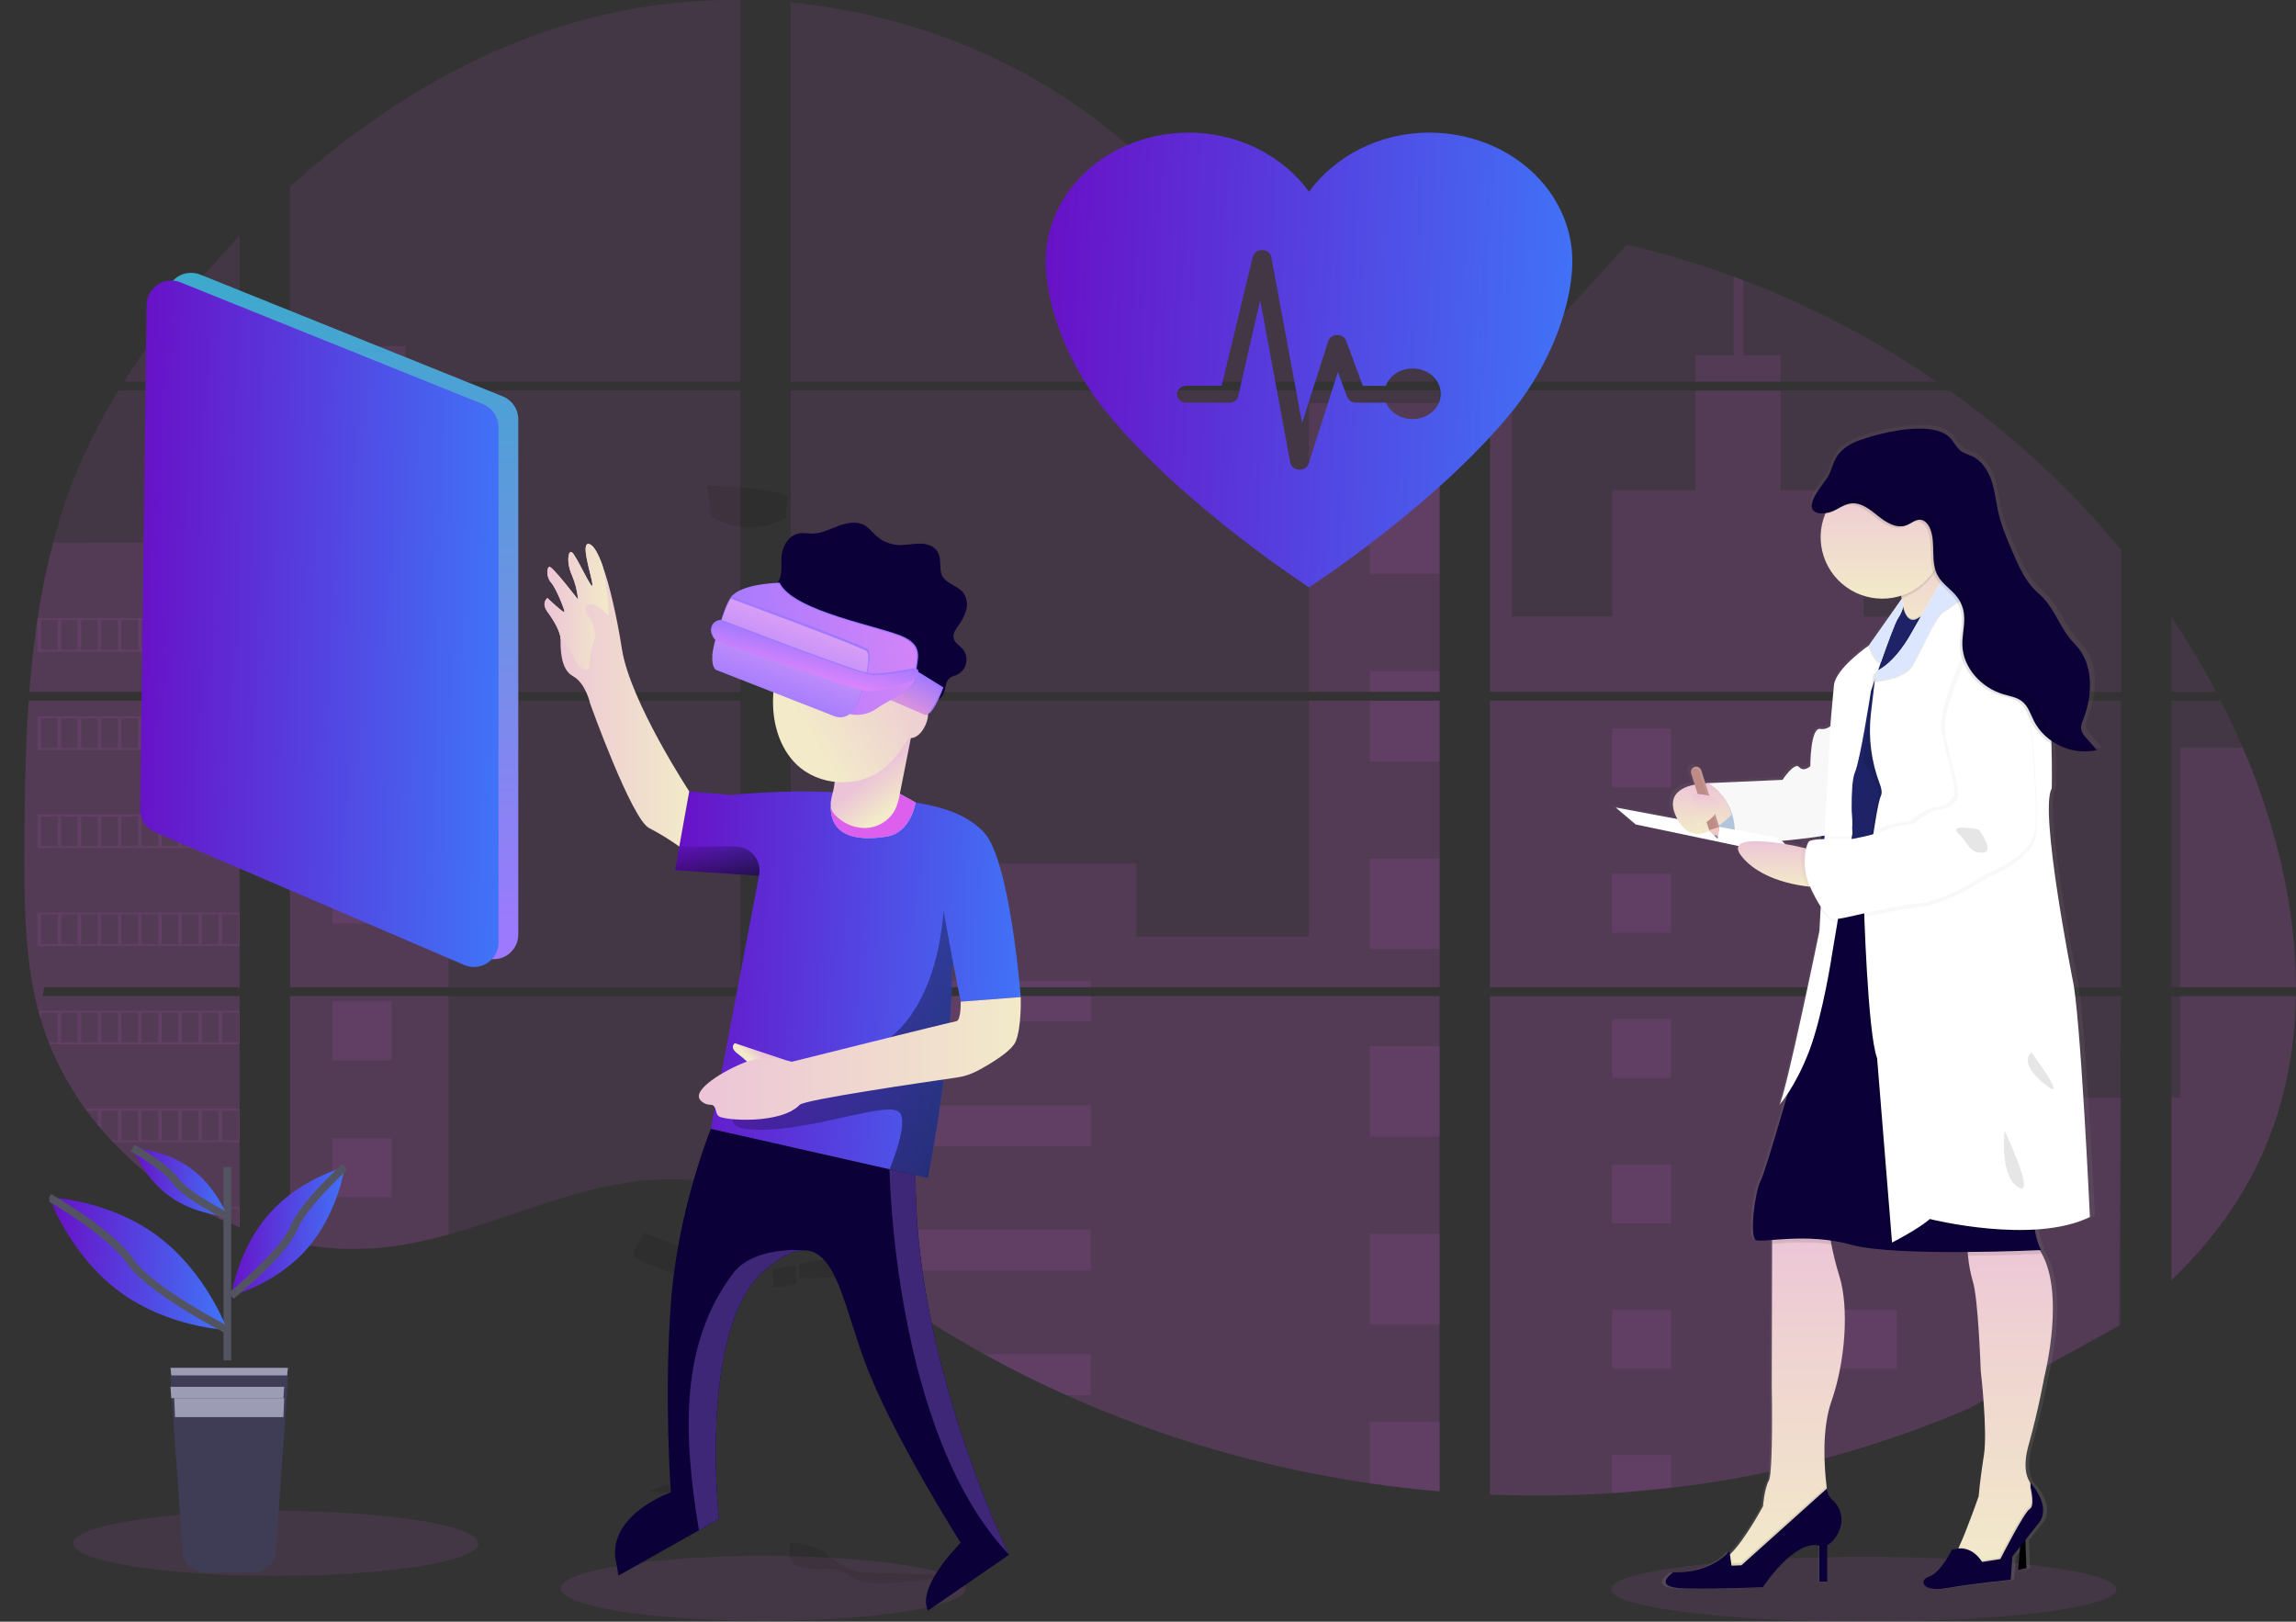 <svg width="606" height="428" viewBox="0 0 606 428" fill="none" xmlns="http://www.w3.org/2000/svg">
<rect x="0" y="0" width="606" height="428" fill="#333333" stroke="none"/>
<g clip-path="url(#clip0_72_216)">
<path opacity="0.1" d="M201.47 427.759C230.982 427.759 254.906 423.928 254.906 419.202C254.906 414.476 230.982 410.645 201.47 410.645C171.958 410.645 148.034 414.476 148.034 419.202C148.034 423.928 171.958 427.759 201.47 427.759Z" fill="#DC5FEE"/>
<path opacity="0.1" d="M491.939 428C528.765 428 558.619 424.169 558.619 419.443C558.619 414.717 528.765 410.885 491.939 410.885C455.113 410.885 425.259 414.717 425.259 419.443C425.259 424.169 455.113 428 491.939 428Z" fill="#DC5FEE"/>
<path opacity="0.1" d="M7.59 184.927H63.247V260.565H11.664C11.527 261.342 11.396 262.124 11.253 262.906H63.247V323.906C63.153 323.879 63.071 323.846 62.983 323.813C61.514 323.234 60.055 322.621 58.596 321.965L57.664 321.544C56.202 320.855 54.739 320.126 53.277 319.357C52.767 319.089 52.257 318.81 51.752 318.526C43.634 313.991 36.258 308.245 29.882 301.488C29.696 301.307 29.52 301.116 29.334 300.941C28.445 299.978 27.573 299.005 26.729 298.01L25.797 296.916C24.799 295.697 23.833 294.445 22.896 293.176C22.759 292.99 22.627 292.804 22.484 292.629C18.67 287.357 15.504 281.648 13.052 275.624C12.975 275.444 12.909 275.247 12.838 275.077C12.085 273.145 11.418 271.195 10.836 269.226C10.584 268.401 10.343 267.586 10.134 266.728C10.058 266.476 9.992 266.23 9.931 265.984C6.817 253.861 6.449 241.269 6.449 228.763C6.449 227.304 6.449 225.838 6.449 224.389C6.449 219.331 6.509 214.241 6.597 209.155C6.597 207.838 6.652 206.525 6.679 205.202C6.756 201.845 6.866 198.487 7.009 195.13C7.041 194.195 7.085 193.265 7.135 192.336C7.135 191.8 7.162 191.264 7.217 190.728C7.349 188.782 7.458 186.851 7.59 184.927Z" fill="#DC5FEE"/>
<path opacity="0.1" d="M63.247 100.709H32.717C37.68 92.964 43.102 85.522 48.955 78.422C53.491 72.866 58.278 67.453 63.247 62.236V100.709Z" fill="#DC5FEE"/>
<path opacity="0.1" d="M63.247 103.049V182.587H7.765C7.765 182.357 7.804 182.122 7.82 181.892C7.87 181.263 7.919 180.634 7.974 180.011C8.034 179.278 8.1 178.54 8.171 177.824C8.242 177.108 8.319 176.233 8.401 175.44C8.484 174.647 8.56 173.843 8.654 173.05C8.747 172.258 8.829 171.465 8.928 170.677C9.027 169.89 9.114 169.092 9.219 168.304C9.301 167.648 9.389 166.997 9.476 166.341C9.602 165.417 9.734 164.488 9.877 163.569C9.877 163.432 9.915 163.29 9.937 163.159C10.938 156.434 12.302 149.768 14.023 143.19C15.824 136.289 18.124 129.528 20.905 122.958C23.861 116.086 27.321 109.441 31.259 103.077L63.247 103.049Z" fill="#DC5FEE"/>
<path opacity="0.1" d="M76.534 184.921V260.565H195.41V184.921H76.534ZM76.534 262.9V327.86C77.214 328.002 77.889 328.138 78.558 328.253C79.468 328.428 80.373 328.587 81.3 328.724C81.475 328.751 81.656 328.778 81.848 328.795C82.21 328.855 82.583 328.904 82.945 328.953C83.861 329.079 84.771 329.183 85.687 329.265C86.12 329.309 86.559 329.347 86.998 329.38L88.056 329.462C88.632 329.505 89.202 329.538 89.767 329.555C90.118 329.555 90.469 329.587 90.831 329.598C91.105 329.598 91.379 329.598 91.664 329.598C91.95 329.598 92.355 329.598 92.701 329.598C93.172 329.598 93.644 329.598 94.11 329.598H94.741C95.213 329.598 95.684 329.598 96.15 329.555H96.183C96.507 329.555 96.836 329.555 97.165 329.511C97.256 329.516 97.348 329.516 97.439 329.511C97.713 329.511 97.987 329.511 98.251 329.473H98.443L100.28 329.331C100.883 329.276 101.492 329.205 102.106 329.139L103.356 328.991C108.443 328.281 113.473 327.214 118.41 325.798C129.498 322.714 140.346 318.4 151.429 315.24C165.758 311.166 181.59 309.165 195.437 314.146V262.9H76.534ZM195.41 100.709V0.006C182.395 -0.135 169.416 1.383 156.787 4.522C126.685 12.062 99.677 28.417 76.534 49.305V100.704H82.501V103.039H76.534V182.587H195.41V103.044H106.998V100.709H195.41ZM348.1 66.693C340.653 66.43 333.25 64.079 326.554 60.449C313.749 53.504 303.521 42.782 292.092 33.732C268.347 14.884 238.898 3.51 208.687 0.689V100.709H378.388L378.81 100.266L348.1 66.693ZM363.559 63.959L379.951 81.894V59.257C374.462 59.934 369.652 61.547 363.581 63.937L363.559 63.959ZM379.951 343.99V262.9H345.024C344.93 262.556 344.837 262.206 344.727 261.856C344.832 262.206 344.919 262.556 345.018 262.9H208.709V321.544C210.003 322.501 211.281 323.507 212.547 324.53C213.913 325.623 215.262 326.777 216.617 327.909L217.982 329.035C218.635 329.582 219.293 330.129 219.956 330.643C221.272 331.707 222.601 332.757 223.943 333.792C224.607 334.339 225.287 334.831 225.961 335.345C236.67 343.509 247.966 350.876 259.759 357.387C262.402 358.845 265.069 360.268 267.76 361.657C269.553 362.57 271.357 363.478 273.167 364.358C275.887 365.682 278.629 366.957 281.393 368.186C306.875 379.591 333.82 387.418 361.459 391.441C367.597 392.345 373.76 393.056 379.945 393.574V343.985H380.494L379.951 343.99ZM208.709 103.044V182.587H379.973V103.044H208.709ZM208.709 184.921V260.565H379.973V184.921H208.709ZM393.266 59.158V84.409L414.187 61.52C407.256 60.405 400.282 59.608 393.266 59.131V59.158ZM393.266 184.949V260.565H559.841V184.921L393.266 184.949ZM559.233 349.994L559.819 262.9H393.266V394.443C403.995 394.893 414.741 394.765 425.457 394.06H425.643C430.762 393.74 435.856 393.273 440.927 392.661H441.042C468.095 389.521 494.548 382.484 519.573 371.767L559.233 349.994ZM591.961 197.377C591.336 195.907 590.683 194.447 590.02 193.003C588.78 190.269 587.47 187.612 586.121 184.954H573.124V260.565H605.984C605.967 239.153 600.532 217.281 591.977 197.35L591.961 197.377ZM573.124 262.927V337.839C582.38 328.991 590.201 318.87 595.833 307.3C602.605 293.368 605.704 278.282 605.956 262.917L573.124 262.927ZM573.124 162.907V182.592H584.903C581.34 175.816 577.413 169.236 573.14 162.88L573.124 162.907ZM460.154 73.998C459.287 73.67 458.421 73.337 457.549 73.014C448.353 69.628 438.956 66.812 429.411 64.582L397.395 99.616L396.781 100.266L397.193 100.715H511.138C495.269 89.823 478.16 80.845 460.17 73.971L460.154 73.998ZM514.478 103.071H395.602L393.266 105.204V182.587H413.743H413.776H559.863V145.104C546.648 129.168 531.395 115.027 514.495 103.044L514.478 103.071Z" fill="#DC5FEE"/>
<path opacity="0.1" d="M63.247 143.168V182.586H7.765C7.765 182.357 7.804 182.122 7.82 181.892C7.87 181.263 7.919 180.634 7.974 180.011C8.034 179.278 8.1 178.54 8.171 177.824C8.242 177.108 8.319 176.233 8.401 175.44C8.484 174.647 8.56 173.843 8.654 173.05C8.747 172.257 8.829 171.465 8.928 170.677C9.027 169.89 9.114 169.092 9.219 168.304C9.301 167.648 9.389 166.997 9.476 166.341C9.602 165.417 9.734 164.487 9.877 163.569C9.877 163.432 9.915 163.29 9.937 163.159C10.938 156.434 12.302 149.768 14.023 143.19L63.247 143.168Z" fill="#DC5FEE"/>
<path opacity="0.1" d="M7.59 184.927H63.247V260.565H11.664C11.527 261.342 11.396 262.124 11.253 262.906H63.247V323.906C63.153 323.879 63.071 323.846 62.983 323.813C61.514 323.234 60.055 322.621 58.596 321.965L57.664 321.544C56.202 320.855 54.739 320.126 53.277 319.357C52.767 319.089 52.257 318.81 51.752 318.526C43.634 313.991 36.258 308.245 29.882 301.488C29.696 301.307 29.52 301.116 29.334 300.941C28.445 299.978 27.573 299.005 26.729 298.01L25.797 296.916C24.799 295.697 23.833 294.445 22.896 293.176C22.759 292.99 22.627 292.804 22.484 292.629C18.67 287.357 15.504 281.648 13.052 275.624C12.975 275.444 12.909 275.247 12.838 275.077C12.085 273.145 11.418 271.195 10.836 269.226C10.584 268.401 10.343 267.586 10.134 266.728C10.058 266.476 9.992 266.23 9.931 265.984C6.817 253.861 6.449 241.269 6.449 228.763C6.449 227.304 6.449 225.838 6.449 224.389C6.449 219.331 6.509 214.241 6.597 209.155C6.597 207.838 6.652 206.525 6.679 205.202C6.756 201.845 6.866 198.487 7.009 195.13C7.041 194.195 7.085 193.265 7.135 192.336C7.135 191.8 7.162 191.264 7.217 190.728C7.349 188.782 7.458 186.851 7.59 184.927Z" fill="#DC5FEE"/>
<path opacity="0.1" d="M118.382 114.434V182.587H76.534V114.434H82.501V91.359H106.992V114.434H118.382Z" fill="#DC5FEE"/>
<path opacity="0.1" d="M118.382 184.921H76.54V260.56H118.382V184.921Z" fill="#DC5FEE"/>
<path opacity="0.1" d="M76.534 262.906H118.382V325.787C113.446 327.201 108.416 328.267 103.329 328.975L102.078 329.128C101.464 329.199 100.856 329.259 100.252 329.32C99.649 329.38 99.024 329.423 98.415 329.462H98.223C97.96 329.462 97.675 329.494 97.417 329.5H97.137C96.808 329.5 96.479 329.533 96.15 329.544C95.684 329.571 95.218 329.576 94.741 329.582C94.538 329.582 94.346 329.582 94.143 329.582C93.672 329.582 93.205 329.582 92.734 329.582H91.697C91.418 329.582 91.149 329.582 90.858 329.582L89.8 329.544C89.251 329.544 88.659 329.484 88.089 329.445L87.036 329.369L85.725 329.248C84.804 329.166 83.888 329.063 82.983 328.937L81.886 328.784L81.338 328.707C80.422 328.565 79.517 328.412 78.596 328.237C77.922 328.122 77.253 327.98 76.573 327.843L76.534 262.906Z" fill="#DC5FEE"/>
<path opacity="0.1" d="M379.973 106.385H345.468V182.581H379.973V106.385Z" fill="#DC5FEE"/>
<path opacity="0.1" d="M379.978 184.921V260.565H208.709V227.938H299.934V247.185H345.468V184.921H379.978Z" fill="#DC5FEE"/>
<path opacity="0.1" d="M380.521 344.007H379.973V393.628C373.794 393.107 367.634 392.398 361.492 391.501C333.84 387.465 306.883 379.622 281.393 368.197C274.034 364.894 266.824 361.289 259.764 357.381C247.972 350.867 236.674 343.5 225.961 335.34C223.27 333.284 220.614 331.18 217.993 329.03C216.178 327.537 214.374 326.006 212.548 324.519C211.281 323.496 210.003 322.49 208.709 321.528V262.906H345.013C344.919 262.556 344.826 262.206 344.727 261.861C344.832 262.206 344.93 262.556 345.024 262.906H379.973V343.974C380.159 343.979 380.34 343.996 380.521 344.007Z" fill="#DC5FEE"/>
<path opacity="0.1" d="M469.965 100.709H447.48V93.743H457.56V72.992C458.434 73.309 459.304 73.635 460.17 73.971V93.743H469.965V100.709Z" fill="#DC5FEE"/>
<path opacity="0.1" d="M524.135 182.587H413.754C413.754 182.587 413.754 182.587 413.793 182.614L413.743 182.587H393.266V106.39H399.068V162.71H425.583V129.356H447.486V103.049H469.97V129.378H491.873V162.732H524.135V182.587Z" fill="#DC5FEE"/>
<path opacity="0.1" d="M393.266 184.921V260.565H524.135V184.921H393.266ZM559.661 349.606L559.841 289.731H524.135V262.938H393.266V394.443C403.995 394.893 414.741 394.765 425.457 394.06H425.643C430.762 393.74 435.856 393.273 440.927 392.661H441.042C468.095 389.521 494.548 382.484 519.573 371.767" fill="#DC5FEE"/>
<path opacity="0.1" d="M575.449 262.906H605.978C605.709 278.265 602.616 293.351 595.849 307.284C590.217 318.859 582.392 328.98 573.146 337.822V289.704H575.449V262.906Z" fill="#DC5FEE"/>
<path opacity="0.1" d="M605.995 260.565H575.449V197.35H591.977C600.532 217.281 605.967 239.153 605.995 260.565Z" fill="#DC5FEE"/>
<path opacity="0.1" d="M379.978 127.568H361.492V151.457H379.978V127.568Z" fill="#DC5FEE"/>
<path opacity="0.1" d="M379.978 177.086H361.492V182.586H379.978V177.086Z" fill="#DC5FEE"/>
<path opacity="0.1" d="M379.978 184.921H361.492V200.97H379.978V184.921Z" fill="#DC5FEE"/>
<path opacity="0.1" d="M379.978 226.604H361.492V250.493H379.978V226.604Z" fill="#DC5FEE"/>
<path opacity="0.1" d="M379.978 276.122H361.492V300.011H379.978V276.122Z" fill="#DC5FEE"/>
<path opacity="0.1" d="M379.973 343.974C380.159 343.974 380.34 343.974 380.521 344.006H379.973V349.556H361.492V325.64H379.973V343.974Z" fill="#DC5FEE"/>
<path opacity="0.1" d="M379.973 375.147V393.601C373.794 393.08 367.634 392.371 361.492 391.474V375.147H379.973Z" fill="#DC5FEE"/>
<path opacity="0.1" d="M287.936 258.81H208.709V260.565H287.936V258.81Z" fill="#DC5FEE"/>
<path opacity="0.1" d="M287.936 262.9H208.709V269.626H287.936V262.9Z" fill="#DC5FEE"/>
<path opacity="0.1" d="M287.936 291.672H208.709V302.488H287.936V291.672Z" fill="#DC5FEE"/>
<path opacity="0.1" d="M287.93 324.535V335.351H225.961C223.27 333.302 220.613 331.199 217.988 329.041C216.172 327.548 214.374 326.017 212.542 324.535H287.93Z" fill="#DC5FEE"/>
<path opacity="0.1" d="M287.93 357.392V368.197H281.388C274.036 364.891 266.828 361.284 259.764 357.376L287.93 357.392Z" fill="#DC5FEE"/>
<path opacity="0.1" d="M441.059 192.254H425.462V207.805H441.059V192.254Z" fill="#DC5FEE"/>
<path opacity="0.1" d="M103.367 119.798H87.771V135.349H103.367V119.798Z" fill="#DC5FEE"/>
<path opacity="0.1" d="M103.367 155.919H87.771V171.47H103.367V155.919Z" fill="#DC5FEE"/>
<path opacity="0.1" d="M103.367 192.041H87.771V207.592H103.367V192.041Z" fill="#DC5FEE"/>
<path opacity="0.1" d="M103.367 228.157H87.771V243.708H103.367V228.157Z" fill="#DC5FEE"/>
<path opacity="0.1" d="M103.367 264.278H87.771V279.829H103.367V264.278Z" fill="#DC5FEE"/>
<path opacity="0.1" d="M103.367 300.399H87.771V315.95H103.367V300.399Z" fill="#DC5FEE"/>
<path opacity="0.1" d="M500.598 192.254H485.002V207.805H500.598V192.254Z" fill="#DC5FEE"/>
<path opacity="0.1" d="M441.059 230.612H425.462V246.163H441.059V230.612Z" fill="#DC5FEE"/>
<path opacity="0.1" d="M500.598 230.612H485.002V246.163H500.598V230.612Z" fill="#DC5FEE"/>
<path opacity="0.1" d="M441.059 268.964H425.462V284.515H441.059V268.964Z" fill="#DC5FEE"/>
<path opacity="0.1" d="M500.598 268.964H485.002V284.515H500.598V268.964Z" fill="#DC5FEE"/>
<path opacity="0.1" d="M441.059 307.322H425.462V322.873H441.059V307.322Z" fill="#DC5FEE"/>
<path opacity="0.1" d="M500.598 307.322H485.002V322.873H500.598V307.322Z" fill="#DC5FEE"/>
<path opacity="0.1" d="M441.059 345.68H425.462V361.231H441.059V345.68Z" fill="#DC5FEE"/>
<path opacity="0.1" d="M500.598 345.68H485.002V361.231H500.598V345.68Z" fill="#DC5FEE"/>
<path opacity="0.1" d="M425.462 394.06V384.032H441.053V392.633L425.462 394.06Z" fill="#DC5FEE"/>
<path opacity="0.1" d="M9.871 163.148V172.044H63.247V163.148H9.871ZM15.191 171.486H10.836V163.695H15.223L15.191 171.486ZM20.505 171.486H16.117V163.695H20.505V171.486ZM25.808 171.486H21.42V163.695H25.808V171.486ZM31.122 171.486H26.74V163.695H31.127L31.122 171.486ZM36.43 171.486H32.043V163.695H36.43V171.486ZM41.744 171.486H37.357V163.695H41.744V171.486ZM47.058 171.486H42.671V163.695H47.058V171.486ZM52.366 171.486H47.979V163.695H52.366V171.486ZM57.675 171.486H53.288V163.695H57.675V171.486ZM62.983 171.486H58.596V163.695H62.983V171.486Z" fill="#DC5FEE"/>
<path opacity="0.1" d="M9.871 189.033V197.93H63.247V189.033H9.871ZM15.191 197.366H10.836V189.596H15.223L15.191 197.366ZM20.505 197.366H16.117V189.596H20.505V197.366ZM25.808 197.366H21.42V189.596H25.808V197.366ZM31.122 197.366H26.74V189.596H31.127L31.122 197.366ZM36.43 197.366H32.043V189.596H36.43V197.366ZM41.744 197.366H37.357V189.596H41.744V197.366ZM47.058 197.366H42.671V189.596H47.058V197.366ZM52.366 197.366H47.979V189.596H52.366V197.366ZM57.675 197.366H53.288V189.596H57.675V197.366ZM62.983 197.366H58.596V189.596H62.983V197.366Z" fill="#DC5FEE"/>
<path opacity="0.1" d="M9.871 214.93V223.842H63.247V214.93H9.871ZM15.191 223.263H10.836V215.487H15.223L15.191 223.263ZM20.505 223.263H16.117V215.487H20.505V223.263ZM25.808 223.263H21.42V215.487H25.808V223.263ZM31.122 223.263H26.74V215.487H31.127L31.122 223.263ZM36.43 223.263H32.043V215.487H36.43V223.263ZM41.744 223.263H37.357V215.487H41.744V223.263ZM47.058 223.263H42.671V215.487H47.058V223.263ZM52.366 223.263H47.979V215.487H52.366V223.263ZM57.675 223.263H53.288V215.487H57.675V223.263ZM62.983 223.263H58.596V215.487H62.983V223.263Z" fill="#DC5FEE"/>
<path opacity="0.1" d="M9.871 240.826V249.711H63.247V240.826H9.871ZM15.191 249.159H10.836V241.378H15.223L15.191 249.159ZM20.505 249.159H16.117V241.378H20.505V249.159ZM25.808 249.159H21.42V241.378H25.808V249.159ZM31.122 249.159H26.74V241.378H31.127L31.122 249.159ZM36.43 249.159H32.043V241.378H36.43V249.159ZM41.744 249.159H37.357V241.378H41.744V249.159ZM47.058 249.159H42.671V241.378H47.058V249.159ZM52.366 249.159H47.979V241.378H52.366V249.159ZM57.675 249.159H53.288V241.378H57.675V249.159ZM62.983 249.159H58.596V241.378H62.983V249.159Z" fill="#DC5FEE"/>
<path opacity="0.1" d="M10.101 266.717C10.315 267.553 10.557 268.39 10.809 269.216V267.274H15.196V275.05H12.849C12.92 275.23 12.992 275.427 13.063 275.597H63.246V266.717H10.101ZM20.521 275.05H16.134V267.274H20.521V275.05ZM25.824 275.05H21.437V267.274H25.824V275.05ZM31.138 275.05H26.74V267.274H31.127L31.138 275.05ZM36.446 275.05H32.059V267.274H36.446V275.05ZM41.76 275.05H37.373V267.274H41.76V275.05ZM47.074 275.05H42.687V267.274H47.074V275.05ZM52.383 275.05H47.996V267.274H52.383V275.05ZM57.691 275.05H53.304V267.274H57.691V275.05ZM63 275.05H58.613V267.274H63V275.05Z" fill="#DC5FEE"/>
<path opacity="0.1" d="M22.495 292.613C22.632 292.788 22.764 292.985 22.907 293.16H25.808V296.894C26.12 297.266 26.427 297.638 26.745 297.988V293.138H31.133V300.941H29.356C29.531 301.121 29.701 301.313 29.904 301.488H63.263V292.613H22.495ZM36.43 300.941H32.043V293.171H36.43V300.941ZM41.744 300.941H37.357V293.171H41.744V300.941ZM47.058 300.941H42.671V293.171H47.058V300.941ZM52.366 300.941H47.979V293.171H52.366V300.941ZM57.675 300.941H53.288V293.171H57.675V300.941ZM62.983 300.941H58.596V293.171H62.983V300.941Z" fill="#DC5FEE"/>
<path opacity="0.1" d="M51.774 318.504C52.273 318.788 52.783 319.051 53.299 319.335V319.062H57.686V321.522L58.618 321.954V319.062H63.005V323.791C63.089 323.833 63.178 323.866 63.269 323.89V318.504H51.774Z" fill="#DC5FEE"/>
<path opacity="0.1" d="M413.754 182.587H413.787H413.754ZM379.973 343.968H380.521H379.973ZM344.727 261.856C344.832 262.206 344.919 262.556 345.018 262.9C344.93 262.556 344.837 262.206 344.727 261.856ZM413.754 182.57H413.787H413.754ZM82.523 100.693V103.028H107.02V100.693H82.523ZM379.973 343.968H380.521H379.973ZM344.727 261.856C344.832 262.206 344.919 262.556 345.018 262.9C344.93 262.556 344.837 262.206 344.727 261.856ZM413.754 182.57H413.787H413.754ZM379.973 343.952H380.521H379.973ZM344.727 261.856C344.832 262.206 344.919 262.556 345.018 262.9C344.93 262.556 344.837 262.206 344.727 261.856Z" fill="#DC5FEE"/>
<path opacity="0.1" d="M247.744 415.653C247.763 415.917 247.735 416.181 247.661 416.435C247.661 416.435 228.901 419.557 225.062 416.435C223.98 415.524 222.72 414.848 221.361 414.45C220.002 414.053 218.575 413.943 217.17 414.128C217.17 414.128 209.904 414.325 208.698 411.941C208.193 410.934 208.319 408.999 208.632 407.085C211.429 407.364 215.843 408.058 217.576 409.715C220.198 412.236 224.64 414.751 227.365 414.948C229.498 415.085 242.26 415.489 247.744 415.653Z" fill="black"/>
<path opacity="0.1" d="M182.331 406.095L182.161 406.281C175.405 398.134 167.234 408.288 167.234 408.288L167.113 408.075L167.53 403.46L180.346 400.141L182.161 405.674L182.331 406.095Z" fill="black"/>
<path opacity="0.1" d="M207.886 131.98C207.502 132.954 207.442 134.643 207.546 136.535C204.519 138.353 201.039 139.282 197.506 139.216C193.973 139.151 190.53 138.092 187.573 136.163C187.411 133.476 187.087 130.801 186.603 128.153C186.603 128.153 209.202 128.65 207.886 131.98Z" fill="black"/>
<path opacity="0.1" d="M190.738 336.16C190.37 337.066 190.091 338.005 189.904 338.965C182.051 337.756 174.424 335.38 167.277 331.917L167.129 331.84L167.179 330.96L167.206 330.501L169.948 325.404C169.948 325.404 192.054 332.95 190.738 336.16Z" fill="black"/>
<path opacity="0.1" d="M210.211 338.987C208.204 339.327 206.179 339.557 204.146 339.676C204.025 336.942 203.954 335.061 203.954 335.061L210.052 333.836L210.211 338.987Z" fill="black"/>
<path opacity="0.1" d="M226.224 335.706C222.325 336.718 216.304 337.855 210.913 337.144L210.836 333.677L225.544 330.736C225.544 330.736 225.95 333.442 226.224 335.706Z" fill="black"/>
<path opacity="0.1" d="M200.225 181.088C201.043 181.088 201.706 180.427 201.706 179.612C201.706 178.797 201.043 178.136 200.225 178.136C199.407 178.136 198.744 178.797 198.744 179.612C198.744 180.427 199.407 181.088 200.225 181.088Z" fill="black"/>
<path opacity="0.1" d="M202.951 244.998C203.768 244.998 204.431 244.337 204.431 243.522C204.431 242.706 203.768 242.045 202.951 242.045C202.133 242.045 201.47 242.706 201.47 243.522C201.47 244.337 202.133 244.998 202.951 244.998Z" fill="black"/>
<path opacity="0.1" d="M201.7 213.043C202.518 213.043 203.181 212.382 203.181 211.567C203.181 210.751 202.518 210.09 201.7 210.09C200.882 210.09 200.22 210.751 200.22 211.567C200.22 212.382 200.882 213.043 201.7 213.043Z" fill="black"/>
<path opacity="0.1" d="M171.599 393.656C171.599 393.656 176.896 390.337 180.373 392.748C183.85 395.159 171.599 393.656 171.599 393.656Z" fill="black"/>
<path opacity="0.1" d="M72.789 415.888C102.3 415.888 126.224 412.057 126.224 407.331C126.224 402.605 102.3 398.774 72.789 398.774C43.277 398.774 19.353 402.605 19.353 407.331C19.353 412.057 43.277 415.888 72.789 415.888Z" fill="#DC5FEE"/>
<path d="M548.215 257.935C548.215 257.935 539.161 213.021 542.627 207.433C542.627 207.433 542.753 202.238 542.545 195.617C542.545 195.365 542.545 195.114 542.545 194.857C543.155 195.262 543.791 195.627 544.448 195.95C547.641 197.586 551.307 198.058 554.813 197.284L552.071 194.239C551.413 193.511 550.727 192.724 550.585 191.762C550.442 190.799 550.837 189.941 551.177 189.082C553.782 182.521 553.919 174.27 548.901 169.261C544.662 165.051 543.631 159.616 539.03 155.772C535.668 152.956 533.82 148.827 532.076 144.836C530.601 141.462 529.115 138.061 528.27 134.485C527.612 131.691 527.349 128.798 526.444 126.07C525.539 123.341 523.845 120.689 521.196 119.47C520.253 119.038 519.205 118.792 518.344 118.218C517.215 117.457 516.535 116.222 515.717 115.139C511.566 109.671 497.664 112.892 491.083 115.112C489.294 115.671 487.638 116.586 486.214 117.802L486.274 117.704C486.323 117.622 486.384 117.539 486.439 117.457C485.718 118.038 485.096 118.731 484.596 119.508C483.636 121.023 483.236 122.789 482.435 124.429C481.47 126.37 476.101 131.789 478.41 133.971C478.572 134.117 478.757 134.236 478.958 134.321C479.825 134.68 480.779 134.776 481.7 134.594L481.602 134.829C480.813 136.754 480.409 138.814 480.412 140.893C480.412 149.877 487.842 157.16 497.017 157.16C498.742 157.162 500.457 156.898 502.101 156.378C502.139 156.586 502.172 156.794 502.21 157.002C502.21 157.084 502.238 157.166 502.249 157.248L501.958 157.653C501.944 157.628 501.927 157.604 501.909 157.581L493.299 169.578C491.983 170.502 484.404 175.97 483.976 180.071C483.527 184.56 483.077 189.815 483.077 189.815L483.017 190.942C482.64 191.255 482.2 191.483 481.727 191.611C481.253 191.738 480.758 191.762 480.275 191.68C477.587 191.242 477.587 201.522 477.587 201.522C477.587 201.522 475.8 203.162 474.571 201.741C473.343 200.319 470.096 205.136 470.096 205.136L449.751 206.011L449.285 206.039L448.188 202.654C448.07 202.297 447.815 202.001 447.48 201.83C447.144 201.659 446.754 201.627 446.395 201.741C446.31 201.769 446.227 201.803 446.148 201.845L446.071 201.888L445.929 201.987L445.857 202.052C445.818 202.088 445.781 202.126 445.748 202.167L445.682 202.244L445.649 202.277C445.522 202.451 445.438 202.653 445.404 202.866C445.37 203.078 445.386 203.296 445.451 203.501L446.395 206.405C442.468 207.192 438.454 209.412 441.728 215.526L425.133 212.469L430.502 216.964L458.218 222.667C457.851 223.323 458.092 224.274 459.238 225.614C464.174 231.394 473.167 232.963 476.787 233.368C477.743 235.499 478.937 237.517 480.346 239.382L480.033 245.14C480.033 245.14 470.87 289.026 469.192 291.251C470.039 290.294 470.814 289.276 471.511 288.206C468.852 297.223 465.133 309.564 464.157 311.412C462.589 314.365 461.136 326.312 462.923 327.078C463.472 327.313 465.04 327.198 467.278 327.028V328.018L467.179 365.523C467.179 365.523 467.629 388.527 466.395 390.719C465.161 392.912 464.832 397.511 464.832 397.511C464.832 397.511 459.896 406.582 455.986 410.229C455.959 410.257 455.93 410.283 455.898 410.306L455.778 409.453C455.778 409.453 451.078 415.369 440.68 415.035C440.68 415.035 434.423 419.093 443.702 419.311C452.981 419.53 464.832 418.983 464.832 418.983C464.832 418.983 473.107 406.407 480.039 408.047V417.578H482.161V407.894C483.145 407.248 483.988 406.41 484.637 405.429C485.287 404.449 485.73 403.347 485.94 402.191C486.121 400.999 485.988 399.781 485.553 398.656C485.119 397.532 484.397 396.539 483.461 395.777C483.04 395.398 482.702 394.936 482.469 394.42C482.236 393.905 482.113 393.346 482.106 392.781L482.029 392.846C482.029 392.655 481.98 392.458 481.958 392.256C481.349 387.335 480.587 377.181 483.28 369.668C486.971 359.366 488.089 345.018 485.402 336.477C484.535 333.747 483.823 330.97 483.269 328.16C483.203 327.805 483.143 327.466 483.088 327.149C484.925 327.396 486.744 327.762 488.533 328.242C494.758 329.954 508.374 330.271 520 330.178C520.028 330.495 520.061 330.829 520.099 331.162C520.306 333.481 520.74 335.773 521.393 338.008C522.852 342.382 523.521 361.668 523.521 361.668C523.521 361.668 525.402 377.525 524.377 383.977C523.828 387.564 523.28 391.168 522.967 394.788V394.859C522.967 394.859 519.885 403.607 517.631 408.359C517.577 408.479 517.516 408.6 517.461 408.714C516.86 408.769 516.269 408.9 515.701 409.103C515.701 409.103 512.679 415.117 509.669 416.113C506.658 417.108 507.656 420.383 514.473 419.18C521.289 417.977 531.583 416.993 531.583 416.993L532.027 410.858L534.122 408.244L533.573 414.363L535.805 413.925L535.509 406.484L538.937 402.208C538.937 402.208 543.077 398.533 536.924 391.304V391.463C536.858 391.359 536.798 391.25 536.727 391.146V391.113C535.707 389.538 534.895 386.602 536.381 381.391C539.068 371.975 540.631 363.429 540.631 363.429C540.631 363.429 546.631 340.534 539.419 329.702H539.737C538.998 328.178 538.476 326.558 538.185 324.89C538.149 324.694 538.116 324.491 538.087 324.283C543.422 323.977 548.66 323.015 552.932 320.937C552.915 320.915 550.343 266.585 548.215 257.935ZM480.472 220.042V220.151L479.375 220.206L480.472 220.042ZM476.71 220.562C476.53 220.601 476.361 220.682 476.216 220.797C475.745 221.462 475.449 222.235 475.355 223.044L473.644 222.661C473.644 222.661 472.444 222.404 470.716 222.114L469.899 221.294C472.147 221.108 474.484 220.835 476.71 220.562Z" fill="url(#paint0_linear_72_216)"/>
<path d="M533.321 406.56L532.668 414.308L534.856 413.871L534.527 405.467L533.321 406.56Z" fill="black"/>
<path d="M483.4 369.772C480.763 377.263 481.508 387.373 482.101 392.283C482.32 394.099 482.523 395.203 482.523 395.203C482.523 395.203 478.58 404.16 478.251 404.499C477.922 404.838 466.647 411.7 466.647 411.7L458.766 416.288C458.766 416.288 450.771 412.794 454.604 411.591C455.387 411.277 456.093 410.798 456.672 410.185C460.51 406.549 465.331 397.511 465.331 397.511C465.331 397.511 465.66 392.923 466.866 390.741C468.073 388.559 467.634 365.632 467.634 365.632L467.727 328.259V323.387L482.726 323.496C482.821 325.15 483.037 326.795 483.373 328.417C483.911 331.218 484.609 333.985 485.462 336.707C488.106 345.231 487.009 359.508 483.4 369.772Z" fill="url(#paint1_linear_72_216)"/>
<path opacity="0.1" d="M482.523 395.203C482.523 395.203 478.58 404.16 478.251 404.499C477.922 404.838 466.647 411.7 466.647 411.7L458.766 416.288C458.766 416.288 450.771 412.794 454.604 411.591C455.387 411.277 456.093 410.798 456.672 410.185L457.012 412.575L459.638 412.466L482.123 392.294C482.32 394.099 482.523 395.203 482.523 395.203Z" fill="black"/>
<path d="M482.249 392.803L459.638 413.111L457.012 413.22L456.463 409.393C456.463 409.393 451.868 415.287 441.657 414.959C441.657 414.959 435.525 419 444.612 419.219C453.699 419.437 465.303 418.89 465.303 418.89C465.303 418.89 473.409 406.314 480.192 407.954V417.452H482.276V407.867C483.245 407.217 484.072 406.378 484.707 405.4C485.342 404.423 485.773 403.328 485.972 402.18C486.153 400.998 486.025 399.79 485.602 398.671C485.178 397.553 484.473 396.562 483.554 395.794C483.144 395.41 482.816 394.947 482.592 394.433C482.367 393.918 482.251 393.364 482.249 392.803Z" fill="#0B0038"/>
<path d="M535.405 381.451C533.946 386.646 534.741 389.571 535.739 391.14V391.173C537.02 393.111 537.91 395.278 538.361 397.554L538.448 398.046L528.161 413.001L522.578 415.189C522.578 415.189 513.601 412.132 515.24 411.257C515.652 411.044 516.293 409.906 517.028 408.337C519.222 403.607 522.249 394.88 522.249 394.88V394.809C522.567 391.206 523.071 387.614 523.631 384.037C524.634 377.602 522.792 361.805 522.792 361.805C522.792 361.805 522.134 342.596 520.708 338.227C520.064 336.006 519.636 333.728 519.43 331.425C519.134 328.691 519.068 326.438 519.068 326.438C519.068 326.438 524.98 318.236 535.816 327.094C536.683 327.801 537.445 328.625 538.081 329.544C545.567 340.162 539.54 363.554 539.54 363.554C539.54 363.554 538.032 372.063 535.405 381.451Z" fill="url(#paint2_linear_72_216)"/>
<path opacity="0.1" d="M538.465 398.046L528.177 413.001L522.594 415.189C522.594 415.189 513.617 412.132 515.257 411.257C515.668 411.044 516.31 409.906 517.045 408.337C520.845 408.304 522.814 411.913 522.814 411.913L527.629 411.148C527.629 411.148 533.979 398.703 535.405 397.943C536.831 397.183 535.624 392.261 535.624 392.261V391.009C535.663 391.053 535.696 391.102 535.739 391.146V391.179C537.02 393.116 537.91 395.284 538.361 397.56L538.465 398.046Z" fill="black"/>
<path d="M523.143 412.236C523.143 412.236 520.401 407.216 515.147 409.07C515.147 409.07 512.191 415.085 509.235 416.058C506.28 417.031 507.267 420.312 513.946 419.115C520.626 417.917 530.694 416.927 530.694 416.927L531.133 410.809L537.922 402.186C537.922 402.186 541.969 398.528 535.948 391.326V392.578C535.948 392.578 537.154 397.5 535.728 398.26C534.303 399.02 527.974 411.47 527.974 411.47L523.143 412.236Z" fill="#0B0038"/>
<path opacity="0.1" d="M482.742 323.485C482.837 325.139 483.053 326.784 483.39 328.406C477.215 327.504 471.484 327.953 467.727 328.248V323.376L482.742 323.485Z" fill="black"/>
<path opacity="0.1" d="M538.69 330.905C538.69 330.905 529.915 331.332 519.452 331.419C519.156 328.685 519.09 326.432 519.09 326.432C519.09 326.432 525.002 318.23 535.838 327.089C536.705 327.795 537.467 328.62 538.103 329.538C538.273 330.004 538.469 330.461 538.69 330.905Z" fill="black"/>
<path d="M538.69 329.921C538.69 329.921 500.258 331.775 488.544 328.499C476.831 325.224 465.221 328.062 463.472 327.302C461.722 326.542 463.143 314.638 464.678 311.691C466.214 308.744 474.637 278.938 474.637 278.938L482.742 236.801L491.281 234.456L491.884 234.286L506.762 230.196L517.664 227.194C517.664 227.194 539.342 311.581 537.483 317.804C536.808 320.187 536.699 322.694 537.165 325.126C537.449 326.786 537.962 328.4 538.69 329.921Z" fill="#0B0038"/>
<path d="M454.489 207.985C454.489 207.985 446.811 216.187 452.624 220.758C458.437 225.33 462.26 221.196 462.26 221.196L454.489 207.985Z" fill="#C7DAF5"/>
<path opacity="0.1" d="M454.489 207.985C454.489 207.985 446.811 216.187 452.624 220.758C458.437 225.33 462.26 221.196 462.26 221.196L454.489 207.985Z" fill="black"/>
<path d="M516.518 154.06C516.518 154.06 515.619 154.913 514.264 156.171C512.334 157.97 509.477 160.6 506.943 162.803C503.433 165.849 500.538 168.085 501.574 166.177C502.611 164.269 502.413 160.944 501.898 157.833C501.86 157.625 501.827 157.417 501.788 157.215C501.361 154.93 500.795 152.673 500.094 150.457C500.094 150.457 505.764 143.151 508.901 140.27C510.069 139.176 510.886 138.728 510.935 139.488C510.99 140.51 511.758 142.769 512.712 145.164C512.74 145.24 512.767 145.311 512.8 145.388C513.436 147.028 514.155 148.712 514.785 150.167C515.75 152.398 516.518 154.06 516.518 154.06Z" fill="url(#paint3_linear_72_216)"/>
<path opacity="0.1" d="M512.8 145.388C512.267 148.246 510.974 150.908 509.056 153.098C507.139 155.287 504.666 156.922 501.898 157.833C501.462 155.337 500.859 152.873 500.094 150.457C500.094 150.457 510.771 136.705 510.935 139.488C510.974 140.543 511.807 142.884 512.8 145.388Z" fill="black"/>
<path opacity="0.1" d="M500.834 161.508L502.216 159.566C502.216 159.566 503.132 165.133 506.499 162.678C509.866 160.223 510.031 181.154 510.031 181.154L506.417 235.03L480.302 233.471L481.042 207.438L483.998 194.315L491.308 175.238L495.657 168.933L500.834 161.508Z" fill="black"/>
<path d="M510.031 181.487L506.74 230.202L506.395 235.363L491.835 234.494L491.286 234.461L480.318 233.805L481.059 207.767L484.015 194.643L491.325 175.566L495.674 169.261L500.85 161.808L502.232 159.873C502.232 159.873 503.148 165.439 506.515 162.984L506.587 162.935C509.877 160.857 510.031 181.487 510.031 181.487Z" fill="#1D2366"/>
<path d="M484.382 190.083C484.382 190.083 483.071 192.817 480.439 192.374C477.807 191.931 477.812 202.217 477.812 202.217C477.812 202.217 476.063 203.857 474.856 202.435C473.65 201.014 470.469 205.82 470.469 205.82L450.541 206.695C450.541 206.695 459.408 210.736 457.67 222.962C457.67 222.962 487.777 221.103 488.764 218.265C489.751 215.427 484.382 190.083 484.382 190.083Z" fill="white"/>
<path opacity="0.03" d="M484.382 190.083C484.382 190.083 483.071 192.817 480.439 192.374C477.807 191.931 477.812 202.217 477.812 202.217C477.812 202.217 476.063 203.857 474.856 202.435C473.65 201.014 470.469 205.82 470.469 205.82L450.541 206.695C450.541 206.695 459.408 210.736 457.67 222.962C457.67 222.962 487.777 221.103 488.764 218.265C489.751 215.427 484.382 190.083 484.382 190.083Z" fill="black"/>
<path d="M426.466 213.12L431.72 217.592L474.966 226.653L469.603 221.196L426.466 213.12Z" fill="white"/>
<path d="M500.916 163.23C500.198 164.323 498.141 169.923 496.425 174.811C494.994 178.885 493.798 182.466 493.798 182.466C493.798 182.466 491.007 200.587 489.581 203.862C488.155 207.138 488.928 219.911 488.928 219.911L483.614 251.456C483.614 251.456 481.207 267.723 477.489 277.439C473.82 287.003 469.734 291.487 469.608 291.629C471.253 289.409 480.22 245.698 480.22 245.698L483.181 190.57C483.181 190.57 483.614 185.331 484.053 180.853C484.492 176.375 493.376 170.262 493.376 170.262L501.942 158.117C502.803 159.266 502.227 161.267 500.916 163.23Z" fill="white"/>
<path d="M478.58 234.078C478.58 234.078 465.967 233.532 459.858 226.215C453.749 218.899 473.979 223.296 473.979 223.296L479.238 224.499L478.58 234.078Z" fill="url(#paint4_linear_72_216)"/>
<path opacity="0.1" d="M537.483 317.809C536.808 320.192 536.699 322.699 537.165 325.131C523.406 326.104 508.687 322.397 508.687 322.397C505.945 324.912 498.723 328.62 498.723 328.62L494.785 279.955C492.268 273.393 491.281 239.016 491.281 239.016C491.281 239.016 491.506 237.217 491.829 234.521C491.829 234.456 491.829 234.385 491.857 234.319C492.838 226.79 494.785 212.655 495.739 210.747C497.056 208.122 491.692 201.139 491.692 201.139L494.133 180.388L494.429 177.884C499.573 175.593 503.516 168.277 503.516 168.277L506.543 162.989C509.833 160.884 510.003 181.515 510.003 181.515L506.713 230.229L517.615 227.227C517.615 227.227 539.342 311.587 537.483 317.809Z" fill="black"/>
<path d="M551.605 321.172C536.606 328.598 509.345 321.719 509.345 321.719C506.603 324.234 499.381 327.942 499.381 327.942L495.438 279.277C492.926 272.715 491.939 238.338 491.939 238.338C491.939 238.338 495.109 212.688 496.425 210.069C496.809 209.303 496.622 208.166 496.167 206.941C493.929 201.111 493.106 194.836 493.765 188.629L494.818 179.71L495.109 177.212C500.258 174.915 504.201 167.599 504.201 167.599L506.943 162.809L511.988 153.984L514.379 149.806L514.785 150.172L517.884 152.972C517.884 152.972 519.2 154.066 521.174 155.706C525.468 159.315 532.888 165.669 536.716 169.556C540.083 172.979 541.147 186.294 541.454 196.317C541.657 202.916 541.536 208.089 541.536 208.089C538.141 213.661 547.02 258.394 547.02 258.394C549.087 267.039 551.605 321.172 551.605 321.172Z" fill="white"/>
<path opacity="0.03" d="M522.814 167.489C522.814 167.489 512.52 187.026 513.716 194.452C514.911 201.877 518.311 210.282 516.672 212.245C516.108 212.988 515.38 213.592 514.544 214.009C513.708 214.425 512.786 214.643 511.851 214.645C510.206 214.755 505.819 217.811 505.819 218.139C505.819 218.467 501.766 218.467 498.141 219.998C494.516 221.529 489.164 222.399 489.164 222.399C489.164 222.399 478.745 222.071 477.774 223.055C476.803 224.039 475.805 229.928 477.884 234.625C479.962 239.322 482.271 242.827 484.015 243.467C485.759 244.107 496.825 240.41 505.802 239.535C514.78 238.661 524.525 231.569 524.525 231.569C524.525 231.569 535.257 227.741 537.138 221.305C539.019 214.869 534.84 179.497 534.84 179.497C534.84 179.497 531.681 163.011 522.814 167.489Z" fill="black"/>
<path opacity="0.03" d="M521.498 165.849C521.498 165.849 511.204 185.392 512.411 192.812C513.617 200.232 517.006 208.641 515.361 210.61C514.8 211.354 514.073 211.959 513.237 212.375C512.401 212.792 511.48 213.009 510.546 213.01C508.901 213.12 504.514 216.176 504.514 216.504C504.514 216.832 500.461 216.832 496.836 218.358C493.211 219.884 487.859 220.758 487.859 220.758C487.859 220.758 477.439 220.43 476.474 221.415C475.509 222.399 474.5 228.293 476.584 232.985C478.668 237.676 480.971 241.187 482.715 241.827C484.459 242.466 495.526 238.77 504.503 237.901C513.48 237.031 523.225 229.928 523.225 229.928C523.225 229.928 533.952 226.101 535.811 219.67C537.67 213.24 533.513 177.857 533.513 177.857C533.513 177.857 530.365 161.376 521.498 165.849Z" fill="black"/>
<path d="M522.49 166.505C522.49 166.505 512.197 186.048 513.403 193.468C514.61 200.888 517.999 209.298 516.359 211.261C515.798 212.007 515.07 212.613 514.233 213.03C513.397 213.448 512.474 213.666 511.539 213.666C509.894 213.776 505.506 216.832 505.506 217.155C505.506 217.478 501.459 217.483 497.829 219.014C494.198 220.545 488.852 221.415 488.852 221.415C488.852 221.415 478.432 221.087 477.461 222.071C476.491 223.055 475.493 228.949 477.571 233.641C479.649 238.333 481.958 241.843 483.702 242.483C485.446 243.122 496.513 239.426 505.49 238.551C514.467 237.676 524.212 230.584 524.212 230.584C524.212 230.584 534.944 226.757 536.825 220.321C538.706 213.885 534.555 178.513 534.555 178.513C534.555 178.513 531.352 162.054 522.49 166.505Z" fill="white"/>
<path opacity="0.1" d="M522.265 218.921C522.265 218.921 514.039 217.281 516.902 220.015C519.765 222.749 519.748 225.144 523.252 225.034C526.757 224.925 522.265 218.921 522.265 218.921Z" fill="black"/>
<path opacity="0.1" d="M536.167 277.746C536.167 277.746 532.449 280.255 539.562 286.041C546.674 291.826 536.167 277.746 536.167 277.746Z" fill="black"/>
<path opacity="0.1" d="M529.071 298.376C529.071 298.704 527.755 310.406 532.679 313.331C537.604 316.256 529.071 298.376 529.071 298.376Z" fill="black"/>
<path d="M450.881 206.667C446.91 206.804 438.333 208.013 442.781 216.286C446.713 223.607 453.321 218.713 457.039 215.001C456.132 211.539 453.928 208.556 450.881 206.667Z" fill="url(#paint5_linear_72_216)"/>
<path d="M457.088 214.935L457.253 214.766L457.088 214.935Z" fill="#FFB0B1"/>
<path opacity="0.1" d="M521.174 156.04C516.962 158.91 513.431 161.333 512.74 161.836C510.853 163.23 507.256 171.415 504.936 175.593C503.088 178.956 497.083 179.82 494.818 180.033L495.109 177.534C500.258 175.238 504.201 167.921 504.201 167.921L514.379 150.129L517.884 153.306C517.884 153.306 519.2 154.399 521.174 156.04Z" fill="black"/>
<path d="M521.174 155.711C516.962 158.582 513.431 161.004 512.74 161.513C510.853 162.902 507.256 171.087 504.936 175.265C503.088 178.628 497.083 179.492 494.818 179.705L495.109 177.206C500.258 174.909 504.201 167.593 504.201 167.593L514.379 149.801L517.884 152.966C517.884 152.966 519.2 154.049 521.174 155.711Z" fill="#DCE7FF"/>
<path d="M513.069 141.779C513.071 145.061 512.073 148.267 510.206 150.971C508.002 154.167 504.721 156.47 500.959 157.462C497.197 158.453 493.204 158.067 489.703 156.373C486.203 154.68 483.427 151.791 481.879 148.232C480.332 144.672 480.116 140.677 481.27 136.972C482.423 133.267 484.871 130.097 488.168 128.038C491.466 125.978 495.394 125.166 499.241 125.747C503.088 126.329 506.599 128.266 509.136 131.207C511.673 134.149 513.068 137.9 513.069 141.779Z" fill="url(#paint6_linear_72_216)"/>
<path opacity="0.1" d="M541.454 196.322C539.227 194.956 537.413 193.013 536.206 190.701C535.29 188.897 534.681 186.813 533.118 185.534C531.709 184.385 529.828 184.107 528.073 183.593C522.304 181.892 517.467 176.643 517.286 170.65C517.198 167.828 518.081 165.012 517.681 162.218C517.453 160.637 516.822 159.14 515.849 157.871C515.366 157.264 514.836 156.696 514.264 156.171C513.496 155.449 512.69 154.749 511.988 153.984C511.546 153.51 511.16 152.987 510.837 152.425C510.576 151.966 510.365 151.48 510.206 150.976C509.109 147.63 510.107 143.66 508.901 140.275L508.835 140.089C508.38 138.886 507.453 137.683 506.164 137.591C504.876 137.498 503.773 138.564 502.545 139.04C499.973 140.035 497.198 138.34 495.054 136.612C492.91 134.884 490.491 132.91 487.766 133.293C485.961 133.55 484.536 134.775 482.874 135.409C482.499 135.554 482.112 135.665 481.717 135.742C483.123 132.246 485.707 129.346 489.024 127.543C492.341 125.739 496.185 125.143 499.894 125.858C503.604 126.573 506.948 128.554 509.352 131.46C511.757 134.367 513.071 138.017 513.069 141.784C513.071 142.922 512.951 144.057 512.712 145.169C512.74 145.246 512.767 145.317 512.8 145.393C513.436 147.034 514.155 148.718 514.785 150.172L517.884 152.972C517.884 152.972 519.2 154.066 521.174 155.706C525.468 159.315 532.888 165.669 536.716 169.556C540.083 172.99 541.136 186.299 541.454 196.322Z" fill="black"/>
<path d="M482.682 125.419C483.466 123.828 483.856 122.045 484.793 120.536C486.17 118.349 488.572 116.949 491.04 116.101C497.483 113.887 511.1 110.672 515.169 116.101C515.97 117.195 516.633 118.409 517.741 119.164C518.586 119.738 519.606 119.984 520.532 120.416C523.126 121.63 524.782 124.276 525.665 126.977C526.548 129.678 526.812 132.576 527.459 135.36C528.287 138.93 529.74 142.315 531.188 145.678C532.893 149.647 534.703 153.765 537.993 156.57C542.485 160.398 543.477 165.816 547.645 170.016C552.581 175.002 552.422 183.232 549.877 189.766C549.543 190.624 549.164 191.521 549.296 192.434C549.427 193.348 550.107 194.179 550.749 194.906L553.447 197.941C547.064 199.477 539.841 196.153 536.869 190.318C535.953 188.514 535.345 186.436 533.776 185.151C532.372 184.003 530.486 183.729 528.736 183.215C522.967 181.509 518.13 176.255 517.949 170.262C517.862 167.446 518.745 164.63 518.344 161.841C518.122 160.249 517.489 158.742 516.507 157.467C514.999 155.504 512.723 154.186 511.495 151.999C509.416 148.341 510.996 143.589 509.499 139.663C509.038 138.46 508.117 137.257 506.828 137.164C505.539 137.071 504.437 138.137 503.203 138.613C500.637 139.608 497.862 137.919 495.717 136.185C493.573 134.452 491.155 132.484 488.424 132.872C486.62 133.123 485.199 134.348 483.538 134.988C482.309 135.458 479.819 135.879 478.745 134.846C476.474 132.762 481.733 127.366 482.682 125.419Z" fill="#0B0038"/>
<path opacity="0.1" d="M538.394 188.514C537.472 186.709 536.869 184.632 535.301 183.352C533.897 182.204 532.01 181.925 530.255 181.411C524.492 179.71 519.655 174.456 519.469 168.463C519.381 165.647 520.264 162.825 519.869 160.037C519.639 158.455 519.007 156.958 518.032 155.69C516.518 153.727 514.242 152.409 513.019 150.222C510.941 146.569 512.52 141.817 511.018 137.886C510.563 136.688 509.636 135.485 508.353 135.387C507.069 135.289 505.956 136.366 504.728 136.841C502.161 137.837 499.381 136.142 497.242 134.414C495.103 132.686 492.674 130.712 489.948 131.095C488.144 131.352 486.718 132.576 485.062 133.211C483.834 133.681 481.339 134.107 480.264 133.074C478.004 130.887 483.263 125.501 484.207 123.565C484.991 121.969 485.38 120.191 486.323 118.682C486.373 118.6 486.428 118.518 486.482 118.436C485.777 119.019 485.168 119.709 484.678 120.481C483.74 121.99 483.351 123.762 482.567 125.364C481.618 127.3 476.359 132.702 478.624 134.873C479.721 135.912 482.189 135.485 483.417 135.015C485.062 134.375 486.499 133.151 488.303 132.899C491.045 132.511 493.458 134.485 495.597 136.213C497.736 137.941 500.532 139.636 503.088 138.64C504.316 138.165 505.391 137.093 506.707 137.191C508.023 137.29 508.901 138.487 509.378 139.69C510.875 143.616 509.296 148.368 511.374 152.026C512.603 154.175 514.878 155.52 516.387 157.494C517.368 158.769 518.001 160.276 518.224 161.868C518.624 164.657 517.741 167.473 517.829 170.289C518.01 176.304 522.847 181.537 528.616 183.243C530.354 183.757 532.252 184.03 533.656 185.178C535.229 186.463 535.849 188.541 536.748 190.346C539.721 196.18 546.943 199.504 553.327 197.968L552.054 196.535C546.521 196.617 540.922 193.479 538.394 188.514Z" fill="black"/>
<path opacity="0.1" d="M500.587 163.558C499.869 164.652 497.812 170.251 496.096 175.139C494.489 174.516 493.03 170.541 493.03 170.541L501.596 158.391C502.474 159.594 501.898 161.59 500.587 163.558Z" fill="black"/>
<path d="M500.916 163.23C500.198 164.323 498.141 169.923 496.425 174.811C494.818 174.193 493.359 170.212 493.359 170.212L501.925 158.068C502.803 159.266 502.227 161.267 500.916 163.23Z" fill="#DCE7FF"/>
<path d="M451.111 219.091L446.362 204.158C446.306 203.983 446.285 203.799 446.3 203.616C446.315 203.433 446.367 203.255 446.451 203.092C446.536 202.928 446.652 202.784 446.793 202.665C446.934 202.547 447.097 202.458 447.272 202.402C447.626 202.292 448.008 202.326 448.337 202.496C448.666 202.666 448.914 202.959 449.027 203.31L453.776 218.227L453.304 221.349L451.111 219.091Z" fill="#BE8B87"/>
<path opacity="0.1" d="M446.811 202.845C447.166 202.734 447.55 202.766 447.88 202.937C448.21 203.107 448.459 203.4 448.572 203.753L453.321 218.67L452.964 221.01L453.31 221.371L453.782 218.249L449.005 203.332C448.892 202.981 448.644 202.688 448.315 202.518C447.986 202.348 447.604 202.314 447.25 202.424C446.953 202.521 446.696 202.713 446.521 202.971C446.614 202.921 446.711 202.879 446.811 202.845Z" fill="white"/>
<path d="M451.111 219.091L453.776 218.249L453.387 220.808L453.304 221.371L452.526 220.562L451.111 219.091Z" fill="#EFC8C4"/>
<path d="M452.526 220.562C452.572 220.503 452.63 220.455 452.696 220.419C452.734 220.395 452.779 220.382 452.825 220.382C452.87 220.382 452.915 220.395 452.954 220.419C452.991 220.464 453.022 220.514 453.047 220.567C453.083 220.627 453.132 220.679 453.191 220.718C453.25 220.756 453.317 220.782 453.387 220.791L453.305 221.338L452.526 220.562Z" fill="#727A9C"/>
<path d="M446.334 209.462C446.334 209.462 455.86 209.407 453.617 213.448C451.374 217.489 447.87 217.975 447.87 217.975L446.334 209.462Z" fill="url(#paint7_linear_72_216)"/>
<path d="M377.579 35H377.246C363.981 35 352.25 41.301 345.502 50.6C338.754 41.301 327.023 35 313.758 35H313.425C303.47 35.085 293.955 38.694 286.947 45.042C279.939 51.39 276.005 59.965 276 68.902C276 80.001 281.414 95.748 291.972 108.706C312.087 133.398 345.502 155 345.502 155C345.502 155 378.917 133.402 399.028 108.706C409.59 95.748 415 80.001 415 68.902C414.995 59.965 411.061 51.391 404.054 45.043C397.048 38.695 387.534 35.086 377.579 35ZM372.81 110.606C371.299 110.601 369.825 110.186 368.582 109.415C367.339 108.645 366.385 107.554 365.844 106.288H357.913C357.391 106.285 356.883 106.136 356.46 105.861C356.037 105.586 355.72 105.2 355.553 104.756L353.117 98.167L345.409 122.347C345.259 122.813 344.944 123.222 344.513 123.513C344.082 123.805 343.557 123.963 343.017 123.963H342.862C342.298 123.939 341.762 123.742 341.341 123.405C340.92 123.068 340.641 122.611 340.55 122.112L332.606 79.218L326.801 104.6C326.668 105.082 326.359 105.51 325.923 105.816C325.487 106.122 324.949 106.288 324.396 106.288H313.225C312.89 106.301 312.556 106.253 312.242 106.146C311.929 106.04 311.642 105.878 311.4 105.67C311.158 105.461 310.966 105.211 310.834 104.935C310.703 104.658 310.635 104.36 310.635 104.059C310.635 103.758 310.703 103.46 310.834 103.184C310.966 102.907 311.158 102.657 311.4 102.449C311.642 102.24 311.929 102.078 312.242 101.972C312.556 101.866 312.89 101.818 313.225 101.83H322.44L330.664 67.705C330.799 67.2 331.125 66.754 331.586 66.441C332.047 66.128 332.615 65.969 333.193 65.991C333.77 66.013 334.321 66.214 334.752 66.56C335.183 66.906 335.466 67.376 335.554 67.888L343.666 111.644L350.574 90.01C350.718 89.554 351.022 89.152 351.441 88.865C351.86 88.577 352.372 88.418 352.899 88.413H352.948C353.471 88.413 353.98 88.561 354.403 88.837C354.826 89.112 355.141 89.5 355.304 89.946L359.709 101.842H365.746C366.175 100.672 366.956 99.63 368.003 98.833C369.05 98.036 370.322 97.513 371.679 97.324C373.035 97.135 374.423 97.286 375.69 97.76C376.957 98.234 378.054 99.014 378.859 100.012C379.663 101.011 380.145 102.189 380.251 103.418C380.357 104.647 380.082 105.878 379.458 106.976C378.834 108.073 377.884 108.995 376.713 109.638C375.542 110.282 374.196 110.622 372.823 110.622L372.81 110.606Z" fill="url(#paint8_linear_72_216)"/>
<g clip-path="url(#clip1_72_216)">
<path d="M269.409 263.149L253.562 264.356L251.695 254.863C250.392 252.009 253.562 264.356 244.945 310.912L239.98 309.787L187.608 297.939L200.315 231.137L178.17 229.643L181.914 208.864L192.931 209.801C192.931 209.801 212.728 207.739 227.472 209.801C242.216 211.864 252.617 212.386 259.607 219.57C266.597 226.754 269.409 263.149 269.409 263.149Z" fill="url(#paint9_linear_72_216)"/>
<path d="M251.695 254.863C250.392 252.01 253.562 264.356 244.945 310.912L239.98 309.787L234.768 308.615C234.768 308.615 240.267 295.724 237.18 293.38C234.093 291.036 218.909 296.714 205.304 297.944C191.699 299.175 193.43 295.384 193.43 295.384C193.43 295.384 205.873 284.086 226.938 277.963C248.003 271.839 249.001 240.296 249.001 240.296L251.695 254.863Z" fill="url(#paint10_linear_72_216)"/>
<path d="M219.255 212.89C219.255 212.89 232.543 213.44 237.497 209.485L241.647 211.794C241.647 211.794 240.514 219.728 234.017 220.783C227.519 221.837 219.243 221.48 219.255 212.89Z" fill="#68E1FD"/>
<path d="M219.255 212.89C219.255 212.89 232.543 213.44 237.497 209.485L241.647 211.794C241.647 211.794 240.514 219.728 234.017 220.783C227.519 221.837 219.243 221.48 219.255 212.89Z" fill="#DC5FEE"/>
<path d="M207.605 279.867L193.958 275.314C193.958 275.314 192.35 276.375 194.739 278.133C195.752 278.899 196.72 279.723 197.638 280.599L207.605 279.867Z" fill="url(#paint11_linear_72_216)"/>
<path d="M220.194 207.235C220.494 204.891 220.611 202.295 222.119 200.443C223.051 199.439 224.167 198.621 225.406 198.035L235.343 192.527C236.552 191.859 237.867 191.167 239.234 191.355C239.567 191.383 239.884 191.505 240.15 191.706C240.813 192.251 240.708 193.283 240.543 194.132C239.534 199.254 238.518 204.375 237.497 209.497C237.273 210.95 236.857 212.366 236.259 213.71C235.437 215.224 234.207 216.478 232.708 217.329C231.209 218.18 229.501 218.595 227.777 218.527C224.96 218.367 222.313 217.129 220.388 215.069C218.158 212.731 219.83 210.135 220.194 207.235Z" fill="url(#paint12_linear_72_216)"/>
<path d="M252.534 284.379C254.472 284.103 256.346 283.488 258.069 282.562C261.509 280.722 267.02 277.441 268.094 274.828C269.673 270.966 269.409 263.149 269.409 263.149L253.562 264.356C253.562 264.356 253.697 269.354 252.388 269.53C251.079 269.706 208.996 280.224 208.996 280.224C208.996 280.224 202.486 278.121 196.775 280.312C191.065 282.504 182.648 287.602 184.79 290.274C185.117 290.668 185.526 290.988 185.987 291.21C186.449 291.433 186.954 291.553 187.467 291.563C189.321 291.622 188.594 293.784 189.709 294.604C191.2 295.7 206.014 296.831 211.085 291.575C212.382 290.239 243.091 285.738 252.534 284.379Z" fill="url(#paint13_linear_72_216)"/>
<path d="M181.914 208.858L179.285 223.42C176.751 221.604 174.089 219.973 171.32 218.538C166.66 216.124 155.772 185.723 155.772 185.723C155.772 185.723 154.628 180.291 151.206 178.446C147.784 176.6 147.954 170.634 147.954 168.701C147.954 166.773 146.193 163.796 144.474 161.435C142.754 159.073 144.474 157.837 144.474 157.837C144.474 157.837 148.917 162.044 148.999 161.522C149.081 161.001 146.78 155.241 145.477 153.793C144.174 152.346 144.251 149.949 144.955 149.598C145.659 149.246 152.585 158.276 152.585 158.276C152.368 156.01 151.804 153.791 150.912 151.696C149.51 148.631 149.862 145.209 150.912 145.736C151.963 146.264 156.359 156.284 156.359 154.368C156.359 152.452 152.838 142.584 155.655 143.633C156.705 144.025 157.85 146.058 158.994 149.176C160.902 154.397 162.792 162.653 164.159 171.355C166.361 185.214 181.914 208.858 181.914 208.858Z" fill="url(#paint14_linear_72_216)"/>
<path d="M160.603 162.478C160.603 162.478 157.621 159.032 155.42 159.483C153.219 159.934 155.86 163.527 155.86 163.527C155.86 163.527 157.703 166.685 156.829 168.877C155.954 171.068 155.338 175.979 155.596 176.154C155.854 176.33 153.665 178.352 151.294 173.178C150.518 171.462 149.381 169.933 147.96 168.695C147.96 166.767 146.199 163.79 144.48 161.429C142.76 159.067 144.48 157.831 144.48 157.831C144.48 157.831 148.923 162.038 149.005 161.517C149.087 160.995 146.786 155.235 145.483 153.788C144.18 152.34 144.256 149.944 144.961 149.592C145.665 149.24 152.591 158.27 152.591 158.27C152.374 156.004 151.81 153.785 150.918 151.69C149.515 148.625 149.868 145.203 150.918 145.73C151.969 146.258 156.365 156.278 156.365 154.362C156.365 152.446 152.843 142.578 155.661 143.627C156.711 144.019 157.856 146.053 159 149.17C159.024 149.17 160.867 158.616 160.603 162.478Z" fill="url(#paint15_linear_72_216)"/>
<path d="M266.339 410.335L244.945 425.049C241.735 418.85 253.562 407.177 253.562 407.177C253.562 407.177 235.367 378.552 228.27 359.425C222.865 344.917 220.64 329.863 212.159 329.986C209.465 330.027 206.143 331.597 201.882 335.201C184.192 350.144 189.762 400.889 189.762 400.889L184.479 403.878L163.25 415.832L162.352 410.728C161.507 399.29 177.06 393.858 177.06 393.858C177.06 393.858 175.247 368.971 177.06 344.049C178.874 319.128 187.625 297.939 187.625 297.939L234.785 308.609L241.664 310.162C241.277 359.009 265.928 409.544 266.333 410.324L266.339 410.335Z" fill="#0B0038"/>
<path d="M245.262 181.065C244.955 183.042 244.437 184.981 243.719 186.849C243.913 186.837 244.107 186.88 244.279 186.973C244.45 187.067 244.592 187.206 244.687 187.376C245.802 189.234 243.196 195.451 239.792 194.748C237.896 197.894 235.73 200.965 232.79 203.168C226.204 208.102 216.039 207.428 210.169 201.686C205.844 197.461 203.995 191.185 204.03 185.143C204.071 178.112 205.967 166.937 210.404 161.165C214.841 155.393 224.309 157.614 230.131 159.6C234.633 161.136 239.176 163.239 242.093 166.99C245.127 170.892 245.972 176.178 245.262 181.065Z" fill="url(#paint16_linear_72_216)"/>
<path d="M205.304 153.606C206.677 151.731 206.102 149.147 206.278 146.832C206.489 144.084 208.238 141.201 210.973 140.761C212.118 140.574 213.286 140.831 214.448 140.82C216.796 140.82 219.003 139.648 221.216 138.822C223.428 137.995 226.017 137.456 228.094 138.587C229.38 139.285 230.278 140.521 231.375 141.517C233.04 142.957 235.149 143.784 237.35 143.861C239.111 143.92 240.907 143.48 242.692 143.468C244.476 143.457 246.442 143.996 247.387 145.496C248.426 147.096 248.009 149.193 248.361 151.069C248.625 152.457 249.705 153.319 250.92 154.057C252.135 154.795 253.485 155.411 254.33 156.547C254.772 157.22 255.058 157.982 255.169 158.779C255.28 159.575 255.212 160.386 254.97 161.153C254.479 162.682 253.729 164.115 252.752 165.39C252.165 166.251 251.501 167.218 251.66 168.255C251.865 169.638 253.344 170.388 254.231 171.467C254.607 171.978 254.869 172.564 254.999 173.185C255.129 173.806 255.124 174.447 254.985 175.067C254.846 175.686 254.576 176.268 254.193 176.774C253.81 177.28 253.322 177.698 252.763 178C252.036 178.34 251.202 178.487 250.592 179.008C249.154 180.25 249.758 182.864 248.326 184.112C247.152 185.155 245.116 184.528 244.141 183.268C243.167 182.008 240.919 178.803 240.69 177.227C240.279 174.684 241.682 173.547 239.927 171.66C237.873 169.462 234.744 168.73 231.956 167.617C228.511 166.216 224.279 166.503 220.869 165.021C217.858 163.708 213.486 162.384 210.434 161.165C207.381 159.946 207.106 156.342 205.304 153.606Z" fill="#0B0038"/>
<path d="M241.359 176.688L248.989 181.416C248.989 181.416 246.736 187.763 244.94 188.448L235.584 184.423L241.359 176.688Z" fill="#9F78FF"/>
<path d="M240.775 177L248.406 181.729C248.406 181.729 246.152 188.075 244.356 188.761L235 184.735L240.775 177Z" fill="url(#paint17_linear_72_216)"/>
<path d="M205.773 153.793C205.773 153.793 195.666 153.969 193.195 157.479C190.724 160.989 188.341 172.627 188.341 172.627L222.865 187.774C222.865 187.774 227.431 189.767 231.381 186.948C235.331 184.13 242.152 181.838 241.87 178.246C241.588 174.654 244.382 170.98 238.759 168.179C233.136 165.378 209.5 161.499 205.773 153.793Z" fill="#9F78FF"/>
<path d="M205.432 154C205.432 154 195.325 154.176 192.854 157.686C190.383 161.196 188 172.833 188 172.833L222.524 187.981C222.524 187.981 227.09 189.973 231.04 187.155C234.99 184.336 241.81 182.045 241.529 178.453C241.247 174.861 244.041 171.187 238.418 168.386C232.795 165.585 209.159 161.706 205.432 154Z" fill="url(#paint18_linear_72_216)"/>
<path d="M193.195 157.479C193.195 157.479 227.607 170.136 229.057 171.349C230.507 172.562 228.265 181.504 226.158 185.841C224.05 190.177 220.429 188.454 220.429 188.454L189.222 176.242C189.222 176.242 187.197 174.93 189.222 168.091C191.247 161.253 192.356 159.097 193.195 157.479Z" fill="#9F78FF"/>
<path d="M192.874 158C192.874 158 227.286 170.657 228.735 171.87C230.185 173.083 227.943 182.025 225.836 186.361C223.729 190.698 220.107 188.975 220.107 188.975L188.9 176.763C188.9 176.763 186.875 175.45 188.9 168.612C190.925 161.774 192.034 159.617 192.874 158Z" fill="url(#paint19_linear_72_216)"/>
<path d="M187.866 165.185C188.136 164.236 189.715 163.321 190.642 163.667C198.125 166.462 227.085 177.819 230.284 177.819C233.952 177.819 241.893 176.207 241.893 176.207C242.057 176.877 242.057 177.576 241.893 178.246C241.594 179.037 232.309 182.641 228.288 181.973C224.766 181.387 195.883 171.502 189.01 168.923C188.195 168.619 187.437 166.72 187.672 165.876L187.866 165.185Z" fill="#9F78FF"/>
<path d="M188.237 165.592C188.507 164.643 190.086 163.729 191.013 164.075C198.497 166.87 227.456 178.226 230.655 178.226C234.323 178.226 242.264 176.615 242.264 176.615C242.428 177.285 242.428 177.984 242.264 178.654C241.965 179.445 232.68 183.049 228.659 182.381C225.138 181.795 196.255 171.909 189.382 169.331C188.566 169.026 187.809 167.128 188.043 166.284L188.237 165.592Z" fill="url(#paint20_linear_72_216)"/>
<path d="M179.285 223.42H194.123C195.058 223.419 195.982 223.625 196.828 224.023C197.674 224.42 198.422 225 199.017 225.721C199.612 226.441 200.04 227.284 200.271 228.189C200.501 229.094 200.528 230.039 200.35 230.955L200.315 231.149L178.17 229.654L179.285 223.42Z" fill="url(#paint21_linear_72_216)"/>
<path d="M266.333 410.324C235.772 378.23 234.768 308.609 234.768 308.609L241.647 310.162C241.277 359.01 265.928 409.544 266.333 410.324ZM212.159 329.986C209.465 330.027 206.143 331.597 201.882 335.201C184.192 350.144 189.762 400.89 189.762 400.89L184.479 403.878C180.054 377.286 179.784 354.421 193.383 336.186C198.742 328.949 211.343 329.898 212.159 329.986Z" fill="#3F2778"/>
<path d="M61 308H59V359H61V308Z" fill="#535461"/>
<path d="M75.992 364.066L75.85 366.102L75.645 368.983L75.562 370.18L75.361 373.06L75.274 374.258L75.07 377.138L72.767 409.808C72.667 411.214 71.961 412.533 70.793 413.498C69.625 414.462 68.082 414.999 66.479 415H54.507C52.904 414.999 51.362 414.462 50.194 413.498C49.027 412.533 48.322 411.214 48.222 409.808L45.931 377.116L45.727 374.235L45.643 373.038L45.439 370.157L45.355 368.96L45.151 366.08L45.005 364.044C44.98 363.652 45.046 363.26 45.199 362.891C45.353 362.523 45.59 362.186 45.897 361.901C46.204 361.616 46.575 361.389 46.985 361.234C47.395 361.079 47.838 360.999 48.284 361H72.771C73.216 361.003 73.656 361.087 74.062 361.245C74.469 361.404 74.835 361.634 75.137 361.921C75.438 362.208 75.67 362.547 75.817 362.916C75.964 363.285 76.023 363.676 75.992 364.066Z" fill="#3F3D56"/>
<path d="M76 361L75.794 363H45.206L45 361H76Z" fill="#9D9CB5"/>
<path d="M75 366L74.8 369H45.203L45 366H75Z" fill="#9D9CB5"/>
<path d="M75 369L74.803 374H46.2L46 369H75Z" fill="#9D9CB5"/>
<path d="M41.609 326.215C54.584 335.882 60 351 60 351C60 351 44.363 350.448 31.384 340.781C18.405 331.114 13 316 13 316C13 316 28.63 316.549 41.609 326.215Z" fill="url(#paint22_linear_72_216)"/>
<path d="M13 316C13 316 29.23 325.275 34.436 332.955C39.641 340.635 60 351 60 351" stroke="#535461" stroke-width="2" stroke-miterlimit="10"/>
<path d="M50.215 308.255C57.115 313.224 60 321 60 321C60 321 51.684 320.716 44.781 315.748C37.879 310.779 35 303 35 303C35 303 43.312 303.284 50.215 308.255Z" fill="url(#paint23_linear_72_216)"/>
<path d="M35 303C35 303 43.632 307.771 46.399 311.72C49.167 315.668 60 321 60 321" stroke="#535461" stroke-width="2" stroke-miterlimit="10"/>
<path d="M71.039 320.346C62.753 329.733 61 342 61 342C61 342 72.683 339.044 80.961 329.654C89.24 320.264 91 308 91 308C91 308 79.325 310.959 71.039 320.346Z" fill="url(#paint24_linear_72_216)"/>
<path d="M91 308C91 308 80.209 317.623 77.466 324.254C74.723 330.884 61 342 61 342" stroke="#535461" stroke-width="2" stroke-miterlimit="10"/>
</g>
<path d="M52.859 72.471L132.724 104.618C133.925 105.102 134.954 105.934 135.679 107.006C136.403 108.078 136.791 109.342 136.791 110.636V246.665C136.792 247.74 136.524 248.798 136.014 249.744C135.503 250.69 134.765 251.495 133.866 252.085C132.967 252.676 131.935 253.035 130.863 253.129C129.791 253.223 128.712 253.05 127.723 252.625L46.139 217.601C44.964 217.09 43.967 216.244 43.272 215.169C42.578 214.094 42.217 212.838 42.236 211.559L43.932 78.407C43.945 77.352 44.216 76.316 44.72 75.389C45.225 74.463 45.948 73.673 46.827 73.088C47.707 72.503 48.716 72.141 49.767 72.034C50.818 71.926 51.88 72.076 52.859 72.471Z" fill="url(#paint25_linear_72_216)"/>
<path d="M47.653 74.522L127.477 106.669C128.684 107.147 129.721 107.975 130.453 109.047C131.185 110.118 131.579 111.384 131.585 112.681V248.716C131.584 249.79 131.316 250.847 130.805 251.793C130.294 252.738 129.556 253.542 128.658 254.132C127.759 254.723 126.728 255.082 125.656 255.177C124.584 255.271 123.506 255.099 122.517 254.676L40.933 219.646C39.754 219.138 38.751 218.294 38.051 217.219C37.352 216.144 36.986 214.886 37 213.604L38.697 80.452C38.709 79.394 38.98 78.355 39.486 77.426C39.993 76.496 40.719 75.705 41.603 75.12C42.486 74.535 43.499 74.175 44.554 74.071C45.608 73.966 46.672 74.121 47.653 74.522Z" fill="url(#paint26_linear_72_216)"/>
</g>
<defs>
<linearGradient id="paint0_linear_72_216" x1="489.954" y1="419.443" x2="489.954" y2="112.143" gradientUnits="userSpaceOnUse">
<stop stop-color="#808080" stop-opacity="0.25"/>
<stop offset="0.54" stop-color="#808080" stop-opacity="0.12"/>
<stop offset="1" stop-color="#808080" stop-opacity="0.1"/>
</linearGradient>
<linearGradient id="paint1_linear_72_216" x1="470.244" y1="323.387" x2="470.244" y2="416.288" gradientUnits="userSpaceOnUse">
<stop stop-color="#ECC4D7"/>
<stop offset="0.37" stop-color="#EFD4D1"/>
<stop offset="1" stop-color="#F2EAC9"/>
</linearGradient>
<linearGradient id="paint2_linear_72_216" x1="528.437" y1="322.979" x2="528.437" y2="415.189" gradientUnits="userSpaceOnUse">
<stop stop-color="#ECC4D7"/>
<stop offset="0.37" stop-color="#EFD4D1"/>
<stop offset="1" stop-color="#F2EAC9"/>
</linearGradient>
<linearGradient id="paint3_linear_72_216" x1="508.306" y1="139.11" x2="508.306" y2="166.884" gradientUnits="userSpaceOnUse">
<stop stop-color="#ECC4D7"/>
<stop offset="0.37" stop-color="#EFD4D1"/>
<stop offset="1" stop-color="#F2EAC9"/>
</linearGradient>
<linearGradient id="paint4_linear_72_216" x1="468.973" y1="221.986" x2="468.973" y2="234.078" gradientUnits="userSpaceOnUse">
<stop stop-color="#ECC4D7"/>
<stop offset="0.37" stop-color="#EFD4D1"/>
<stop offset="1" stop-color="#F2EAC9"/>
</linearGradient>
<linearGradient id="paint5_linear_72_216" x1="449.286" y1="206.667" x2="449.286" y2="220.076" gradientUnits="userSpaceOnUse">
<stop stop-color="#ECC4D7"/>
<stop offset="0.37" stop-color="#EFD4D1"/>
<stop offset="1" stop-color="#F2EAC9"/>
</linearGradient>
<linearGradient id="paint6_linear_72_216" x1="496.803" y1="125.564" x2="496.803" y2="158" gradientUnits="userSpaceOnUse">
<stop stop-color="#ECC4D7"/>
<stop offset="0.37" stop-color="#EFD4D1"/>
<stop offset="1" stop-color="#F2EAC9"/>
</linearGradient>
<linearGradient id="paint7_linear_72_216" x1="450.147" y1="209.462" x2="450.147" y2="217.975" gradientUnits="userSpaceOnUse">
<stop stop-color="#ECC4D7"/>
<stop offset="0.37" stop-color="#EFD4D1"/>
<stop offset="1" stop-color="#F2EAC9"/>
</linearGradient>
<linearGradient id="paint8_linear_72_216" x1="276" y1="95" x2="437.346" y2="102.852" gradientUnits="userSpaceOnUse">
<stop stop-color="#6812C8"/>
<stop offset="1" stop-color="#3A82FF"/>
</linearGradient>
<linearGradient id="paint9_linear_72_216" x1="178.17" y1="259.888" x2="284.178" y2="263.87" gradientUnits="userSpaceOnUse">
<stop stop-color="#6812C8"/>
<stop offset="1" stop-color="#3A82FF"/>
</linearGradient>
<linearGradient id="paint10_linear_72_216" x1="269.826" y1="292.466" x2="176.821" y2="246.475" gradientUnits="userSpaceOnUse">
<stop offset="0.01"/>
<stop offset="0.15" stop-opacity="0.48"/>
<stop offset="0.99" stop-opacity="0"/>
</linearGradient>
<linearGradient id="paint11_linear_72_216" x1="200.432" y1="277.939" x2="198.592" y2="279.847" gradientUnits="userSpaceOnUse">
<stop stop-color="#ECC4D7"/>
<stop offset="0.42" stop-color="#EFD4D1"/>
<stop offset="1" stop-color="#F2EAC9"/>
</linearGradient>
<linearGradient id="paint12_linear_72_216" x1="230.771" y1="204.024" x2="238.087" y2="213.575" gradientUnits="userSpaceOnUse">
<stop stop-color="#ECC4D7"/>
<stop offset="0.83" stop-color="#F2EAC9"/>
</linearGradient>
<linearGradient id="paint13_linear_72_216" x1="184.456" y1="279.34" x2="269.426" y2="279.34" gradientUnits="userSpaceOnUse">
<stop stop-color="#ECC4D7"/>
<stop offset="0.42" stop-color="#EFD4D1"/>
<stop offset="1" stop-color="#F2EAC9"/>
</linearGradient>
<linearGradient id="paint14_linear_72_216" x1="143.711" y1="183.485" x2="181.914" y2="183.485" gradientUnits="userSpaceOnUse">
<stop stop-color="#ECC4D7"/>
<stop offset="0.42" stop-color="#EFD4D1"/>
<stop offset="1" stop-color="#F2EAC9"/>
</linearGradient>
<linearGradient id="paint15_linear_72_216" x1="143.711" y1="160.116" x2="160.632" y2="160.116" gradientUnits="userSpaceOnUse">
<stop stop-color="#ECC4D7"/>
<stop offset="0.42" stop-color="#EFD4D1"/>
<stop offset="1" stop-color="#F2EAC9"/>
</linearGradient>
<linearGradient id="paint16_linear_72_216" x1="243.32" y1="168.824" x2="203.982" y2="192.519" gradientUnits="userSpaceOnUse">
<stop stop-color="#ECC4D7"/>
<stop offset="0.83" stop-color="#F2EAC9"/>
</linearGradient>
<linearGradient id="paint17_linear_72_216" x1="244.403" y1="178.137" x2="240.34" y2="186.281" gradientUnits="userSpaceOnUse">
<stop stop-color="#9F78FF"/>
<stop offset="1" stop-color="#D690E0"/>
</linearGradient>
<linearGradient id="paint18_linear_72_216" x1="185.253" y1="176.519" x2="263.472" y2="162.852" gradientUnits="userSpaceOnUse">
<stop offset="0.01" stop-color="#9F78FF"/>
<stop offset="0.99" stop-color="#E789F4"/>
</linearGradient>
<linearGradient id="paint19_linear_72_216" x1="203.732" y1="187.053" x2="214.436" y2="158.159" gradientUnits="userSpaceOnUse">
<stop offset="0.01" stop-color="#9F78FF"/>
<stop offset="0.99" stop-color="#EAA9F3"/>
</linearGradient>
<linearGradient id="paint20_linear_72_216" x1="215.905" y1="169.19" x2="213.102" y2="181.158" gradientUnits="userSpaceOnUse">
<stop offset="0.01" stop-color="#9F78FF"/>
<stop offset="0.99" stop-color="#EB87FA"/>
</linearGradient>
<linearGradient id="paint21_linear_72_216" x1="192.673" y1="242.265" x2="186.728" y2="219.208" gradientUnits="userSpaceOnUse">
<stop offset="0.01"/>
<stop offset="0.99" stop-opacity="0"/>
</linearGradient>
<linearGradient id="paint22_linear_72_216" x1="13" y1="333.5" x2="67.511" y2="336.575" gradientUnits="userSpaceOnUse">
<stop stop-color="#6812C8"/>
<stop offset="1" stop-color="#3A82FF"/>
</linearGradient>
<linearGradient id="paint23_linear_72_216" x1="35" y1="312" x2="63.989" y2="313.692" gradientUnits="userSpaceOnUse">
<stop stop-color="#6812C8"/>
<stop offset="1" stop-color="#3A82FF"/>
</linearGradient>
<linearGradient id="paint24_linear_72_216" x1="61" y1="325" x2="95.857" y2="326.292" gradientUnits="userSpaceOnUse">
<stop stop-color="#6812C8"/>
<stop offset="1" stop-color="#3A82FF"/>
</linearGradient>
<linearGradient id="paint25_linear_72_216" x1="89.513" y1="72" x2="89.513" y2="253.154" gradientUnits="userSpaceOnUse">
<stop stop-color="#3CAACC"/>
<stop offset="1" stop-color="#9F78FF"/>
</linearGradient>
<linearGradient id="paint26_linear_72_216" x1="37" y1="164.62" x2="146.998" y2="167.033" gradientUnits="userSpaceOnUse">
<stop stop-color="#6812C8"/>
<stop offset="1" stop-color="#3A82FF"/>
</linearGradient>
<clipPath id="clip0_72_216">
<rect width="606" height="428" fill="white"/>
</clipPath>
<clipPath id="clip1_72_216">
<rect width="372" height="350" fill="white" transform="translate(13 94)"/>
</clipPath>
</defs>
</svg>
